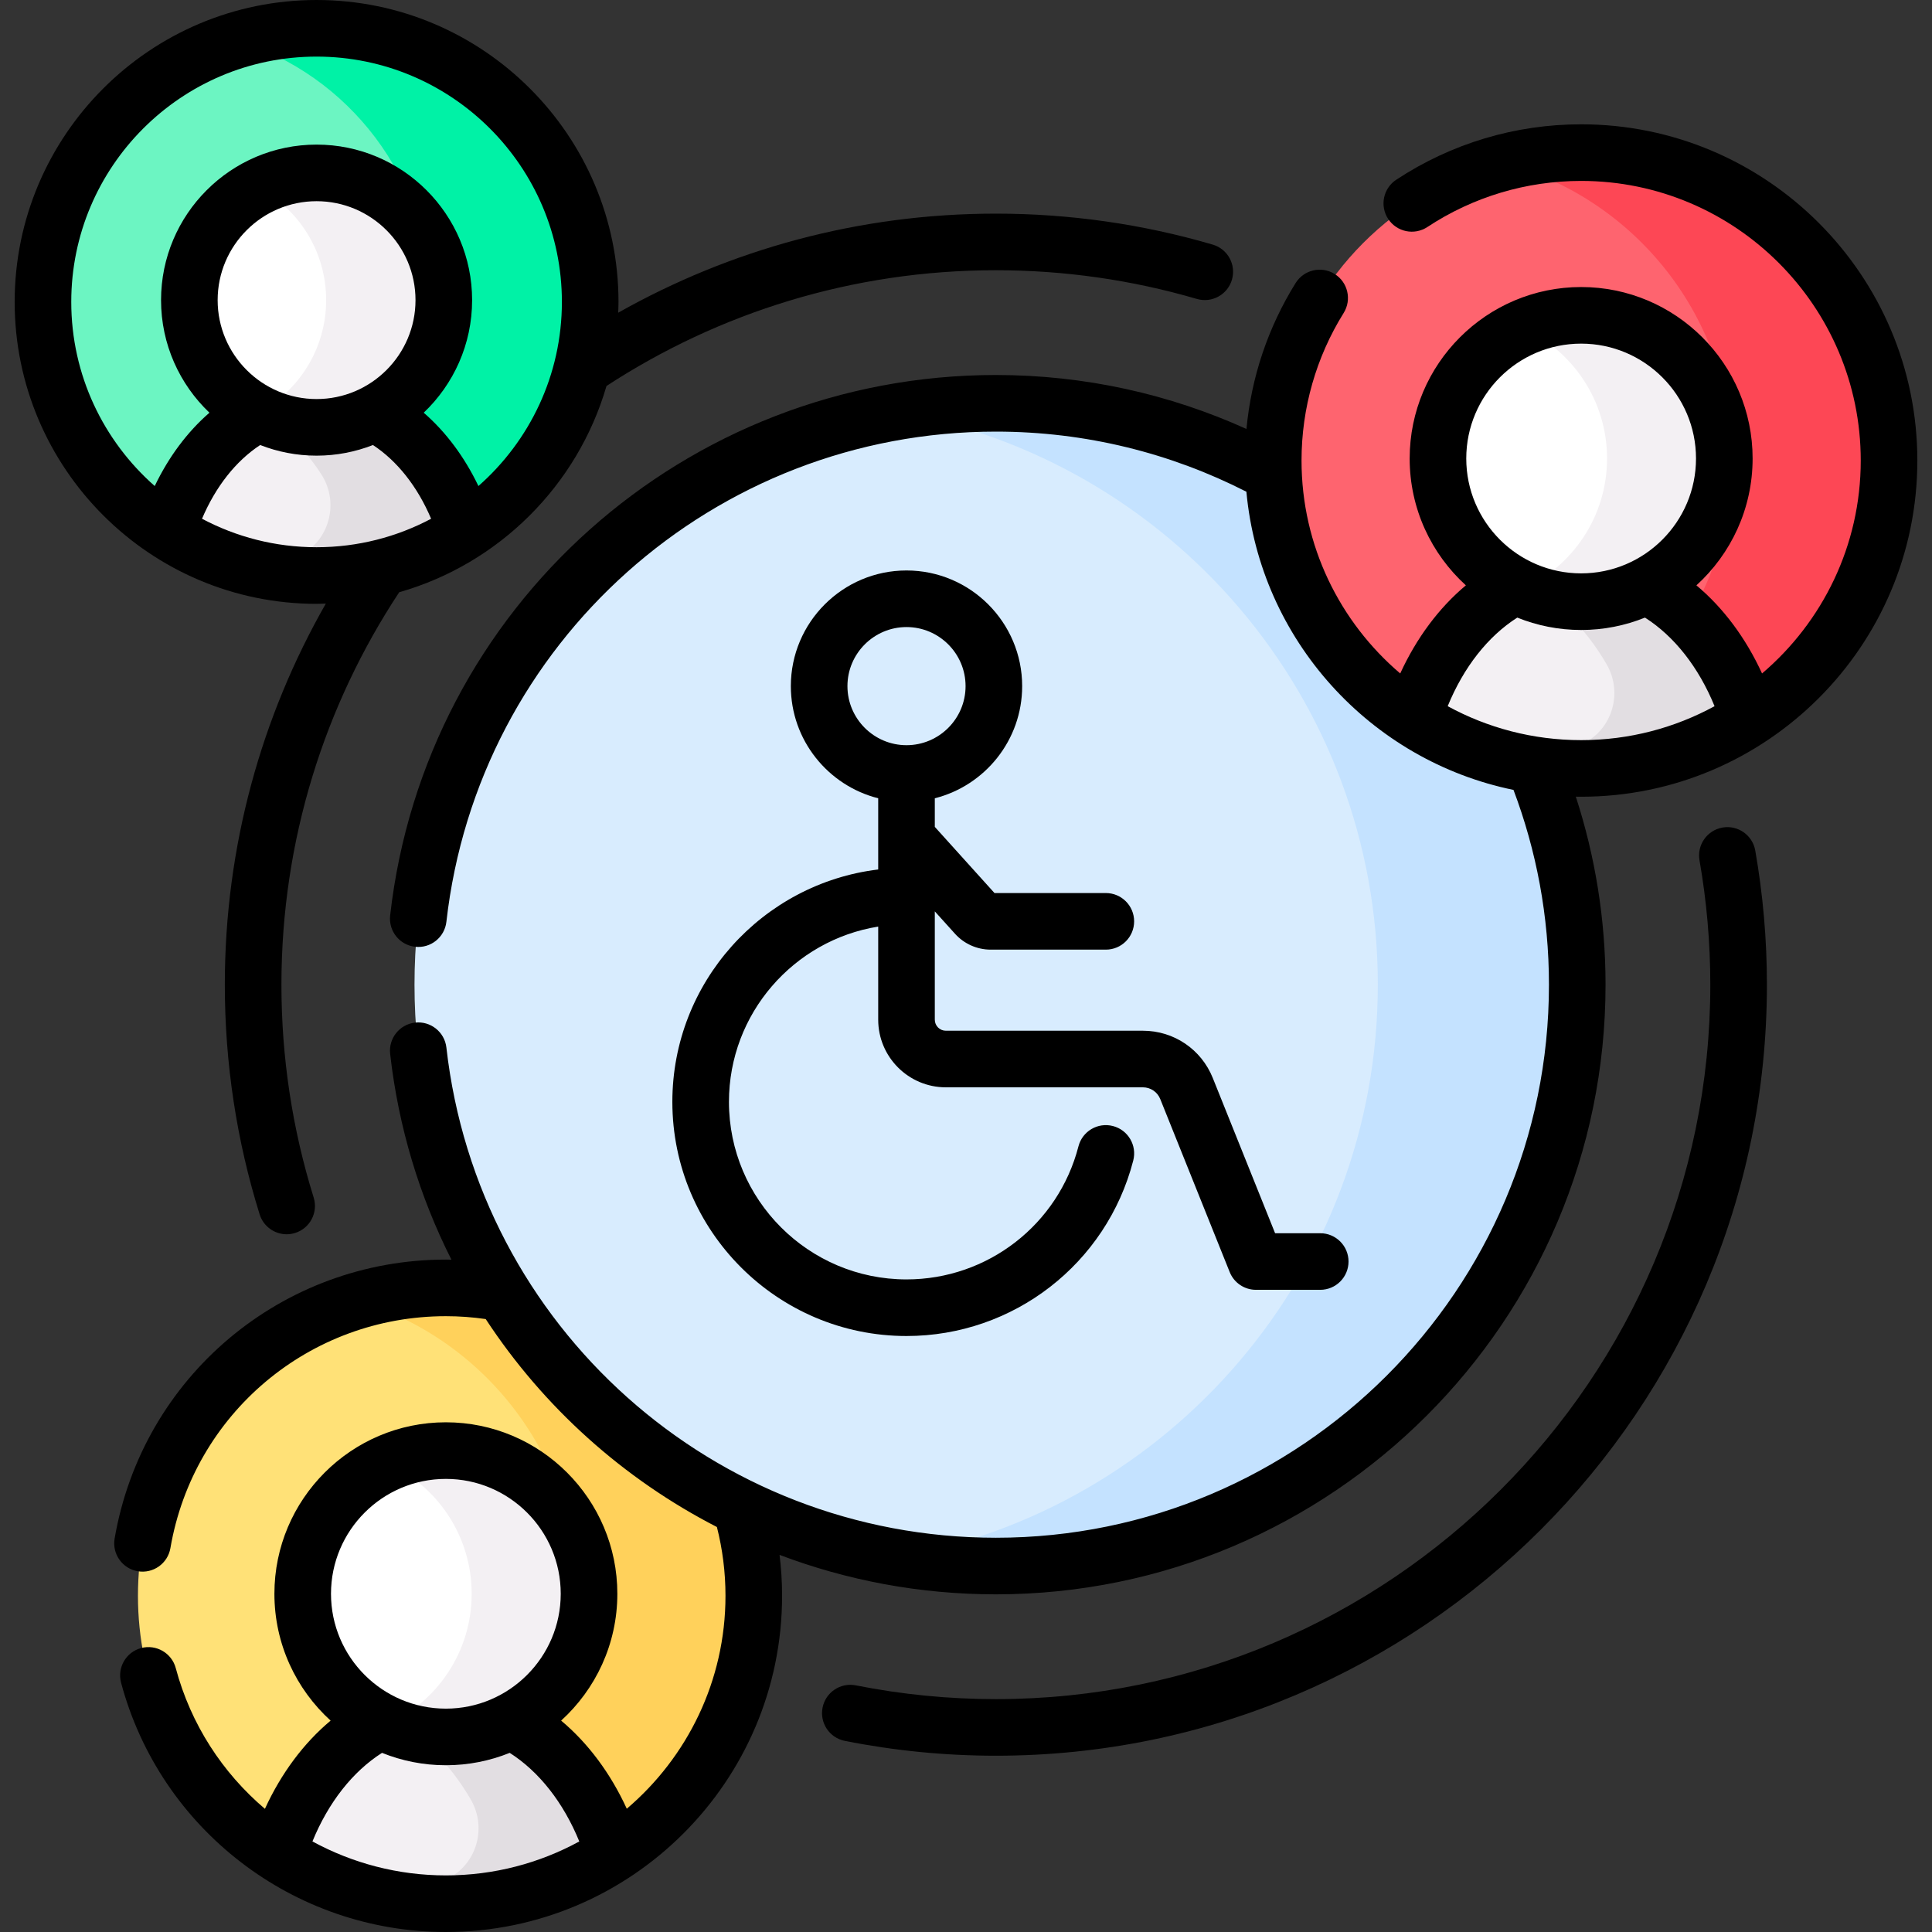 <svg id="Capa_1" enable-background="new 0 0 512 512" height="512" viewBox="0 0 512 512" width="512" xmlns="http://www.w3.org/2000/svg"><rect x="0" y="0" width="512" height="512" fill="#333333" stroke="none"/><g><g><path d="m133.333 342.733c-4.919-.926-9.987-1.431-15.175-1.431-45.066 0-81.599 36.533-81.599 81.599s36.533 81.599 81.599 81.599 81.599-36.533 81.599-81.599c0-8.163-1.214-16.041-3.445-23.478-25.911-12.673-47.736-32.404-62.979-56.69z" fill="#ffe177"/><path d="m133.333 342.733c-4.919-.926-9.987-1.431-15.175-1.431-8.127 0-15.97 1.205-23.379 3.417 33.669 10.054 58.22 41.244 58.22 78.182s-24.551 68.128-58.22 78.182c7.408 2.212 15.251 3.417 23.379 3.417 45.066 0 81.599-36.533 81.599-81.599 0-8.163-1.214-16.041-3.445-23.478-25.911-12.673-47.736-32.404-62.979-56.69z" fill="#ffd15b"/><g><g><path d="m118.158 504.5c16.423 0 31.7-4.869 44.501-13.217-5.249-16.947-15.902-30.239-29.165-36.112-4.666 2.19-9.851 3.45-15.336 3.45-5.486 0-10.671-1.26-15.336-3.45-13.263 5.873-23.916 19.165-29.165 36.112 12.801 8.348 28.079 13.217 44.501 13.217z" fill="#f3f0f3"/></g><g><path d="m133.495 455.172c-4.666 2.19-9.851 3.45-15.336 3.45-5.486 0-10.671-1.26-15.337-3.45-.166.073-.327.162-.492.238 9.022 4.141 16.81 11.722 22.469 21.547 4.503 7.818 1.227 17.895-7.108 21.348-4.898 2.029-10.037 3.595-15.36 4.645 5.121 1.01 10.411 1.55 15.829 1.55 16.422 0 31.7-4.869 44.501-13.217-5.251-16.947-15.904-30.239-29.166-36.111z" fill="#e2dee2"/></g><g><circle cx="118.158" cy="422.366" fill="#fff" r="37.943"/></g><g><path d="m118.158 384.423c-5.543 0-10.803 1.199-15.55 3.335 13.198 5.94 22.392 19.196 22.392 34.608s-9.194 28.668-22.392 34.608c4.747 2.136 10.007 3.335 15.55 3.335 20.955 0 37.943-16.988 37.943-37.943s-16.988-37.943-37.943-37.943z" fill="#f3f0f3"/></g></g></g><g><path d="m337.506 125.56c-21.867-11.911-46.938-18.68-73.59-18.68-85.09 0-154.069 68.979-154.069 154.069s68.979 154.069 154.069 154.069 154.069-68.979 154.069-154.069c0-20.614-4.059-40.277-11.404-58.248-38.033-5.816-67.409-37.893-69.075-77.141z" fill="#d8ecfe"/><path d="m337.506 125.56c-21.867-11.911-46.938-18.68-73.59-18.68-9.01 0-17.837.781-26.423 2.266 72.499 12.531 127.646 75.724 127.646 151.804s-55.148 139.27-127.647 151.802c8.586 1.484 17.413 2.266 26.423 2.266 85.09 0 154.069-68.979 154.069-154.069 0-20.614-4.059-40.277-11.404-58.248-38.032-5.816-67.408-37.893-69.074-77.141z" fill="#c4e2ff"/></g><g><g><circle cx="419.016" cy="122.043" fill="#fe646f" r="81.599"/></g><g><path d="m419.016 40.444c-7.192 0-14.164.939-20.808 2.687 34.986 9.2 60.792 41.039 60.792 78.912s-25.806 69.712-60.792 78.912c6.644 1.747 13.615 2.687 20.808 2.687 45.066 0 81.599-36.533 81.599-81.599s-36.533-81.599-81.599-81.599z" fill="#fd4755"/></g><g><g><path d="m419.016 203.642c16.423 0 31.7-4.869 44.501-13.217-5.249-16.947-15.902-30.239-29.165-36.112-4.666 2.19-9.851 3.451-15.336 3.451-5.486 0-10.671-1.26-15.336-3.451-13.263 5.873-23.916 19.165-29.165 36.112 12.801 8.348 28.079 13.217 44.501 13.217z" fill="#f3f0f3"/></g><g><path d="m434.353 154.314c-4.666 2.19-9.851 3.45-15.336 3.45-5.486 0-10.671-1.26-15.336-3.45-.142.063-.28.139-.421.203 9.051 4.133 16.864 11.727 22.537 21.576 4.505 7.822 1.229 17.901-7.111 21.355-4.919 2.037-10.079 3.608-15.427 4.657 5.099 1.001 10.365 1.536 15.758 1.536 16.423 0 31.7-4.869 44.501-13.217-5.25-16.945-15.903-30.237-29.165-36.11z" fill="#e2dee2"/></g><g><circle cx="419.016" cy="121.508" fill="#fff" r="37.943"/></g><g><path d="m419.016 83.565c-5.538 0-10.793 1.196-15.537 3.329 13.205 5.937 22.406 19.197 22.406 34.614s-9.201 28.677-22.406 34.614c4.743 2.133 9.999 3.329 15.537 3.329 20.955 0 37.942-16.988 37.942-37.943s-16.987-37.943-37.942-37.943z" fill="#f3f0f3"/></g></g></g><g><g><circle cx="83.896" cy="80.011" fill="#6cf5c2" r="72.511"/></g><g><path d="m83.896 7.5c-7.378 0-14.496 1.11-21.204 3.158 29.701 9.07 51.308 36.685 51.308 69.353s-21.607 60.284-51.308 69.353c6.708 2.048 13.825 3.158 21.204 3.158 40.047 0 72.511-32.464 72.511-72.511s-32.464-72.511-72.511-72.511z" fill="#00f2a6"/></g><g><g><path d="m83.896 152.522c14.594 0 28.169-4.327 39.545-11.745-4.664-15.06-14.131-26.871-25.916-32.09-4.146 1.946-8.754 3.066-13.628 3.066-4.875 0-9.483-1.12-13.628-3.066-11.786 5.219-21.252 17.03-25.916 32.09 11.374 7.419 24.95 11.745 39.543 11.745z" fill="#f3f0f3"/></g><g><path d="m97.524 108.688c-4.146 1.946-8.754 3.066-13.628 3.066-4.875 0-9.483-1.12-13.628-3.066-.691.306-1.373.639-2.047.99 6.629 3.446 12.44 9.013 16.958 16.064 5.185 8.093 1.631 18.892-7.377 22.245-3.099 1.153-6.298 2.101-9.58 2.827 5.048 1.116 10.292 1.709 15.676 1.709 14.594 0 28.169-4.327 39.545-11.745-4.666-15.06-14.133-26.872-25.919-32.09z" fill="#e2dee2"/></g><g><circle cx="83.896" cy="79.536" fill="#fff" r="33.717"/></g><g><path d="m83.896 45.819c-5.626 0-10.926 1.386-15.59 3.823 10.771 5.629 18.127 16.899 18.127 29.894s-7.356 24.265-18.127 29.894c4.663 2.437 9.963 3.823 15.59 3.823 18.621 0 33.717-15.095 33.717-33.717s-15.096-33.717-33.717-33.717z" fill="#f3f0f3"/></g></g></g><g><path d="m456.478 219.311c-4.08.716-6.808 4.604-6.091 8.683 1.899 10.828 2.863 21.916 2.863 32.955 0 104.399-84.936 189.335-189.335 189.335-12.45 0-24.936-1.227-37.107-3.646-4.071-.809-8.011 1.832-8.818 5.895-.807 4.062 1.832 8.011 5.895 8.818 13.133 2.609 26.602 3.933 40.031 3.933 112.671 0 204.335-91.664 204.335-204.335 0-11.906-1.039-23.865-3.09-35.547-.716-4.08-4.605-6.813-8.683-6.091z"/><path d="m178.181 292.003c0 34.217 27.837 62.054 62.054 62.054 28.315 0 53.025-19.126 60.09-46.511 1.035-4.011-1.377-8.102-5.388-9.136-4.017-1.04-8.102 1.378-9.136 5.388-5.356 20.76-24.094 35.259-45.566 35.259-25.945 0-47.054-21.108-47.054-47.054 0-23.393 17.161-42.846 39.554-46.449v24.673c0 9.884 8.041 17.925 17.925 17.925h52.22c2.036 0 3.843 1.222 4.602 3.111l18.403 45.847c1.141 2.843 3.896 4.706 6.96 4.706h17.031c4.143 0 7.5-3.357 7.5-7.5s-3.357-7.5-7.5-7.5h-11.96l-16.516-41.142c-3.055-7.607-10.325-12.522-18.521-12.522h-52.22c-1.612 0-2.925-1.312-2.925-2.925v-28.704l5.365 5.946c2.407 2.666 5.847 4.195 9.438 4.195h30.521c4.143 0 7.5-3.357 7.5-7.5s-3.357-7.5-7.5-7.5h-29.505l-15.819-17.533v-7.58c13.287-3.354 23.152-15.405 23.152-29.72 0-16.901-13.751-30.652-30.652-30.652s-30.652 13.751-30.652 30.652c0 14.314 9.865 26.365 23.152 29.72v18.868c-30.69 3.716-54.553 29.907-54.553 61.584zm46.401-110.172c0-8.631 7.021-15.652 15.652-15.652s15.652 7.021 15.652 15.652c0 8.63-7.021 15.651-15.652 15.651s-15.652-7.021-15.652-15.651z"/><path d="m419.016 32.944c-17.488 0-34.434 5.081-49.002 14.694-3.457 2.281-4.41 6.933-2.129 10.391 2.28 3.458 6.933 4.41 10.391 2.129 12.109-7.99 26.197-12.214 40.74-12.214 40.858 0 74.1 33.24 74.1 74.099 0 22.585-10.169 42.829-26.155 56.432-4.324-9.423-10.283-17.404-17.396-23.352 9.146-8.318 14.895-20.308 14.895-33.615 0-25.057-20.386-45.442-45.443-45.442s-45.442 20.386-45.442 45.442c0 13.307 5.75 25.297 14.895 33.615-7.113 5.948-13.072 13.929-17.397 23.352-15.986-13.602-26.155-33.847-26.155-56.432 0-13.857 3.861-27.38 11.168-39.107 2.189-3.516 1.115-8.142-2.4-10.332-3.515-2.188-8.14-1.114-10.332 2.4-7.311 11.737-11.744 24.967-13.032 38.676-20.269-9.176-42.748-14.301-66.405-14.301-82.282 0-151.293 61.574-160.525 143.227-.466 4.116 2.493 7.83 6.609 8.295 4.105.478 7.83-2.493 8.295-6.609 8.375-74.062 70.979-129.912 145.621-129.912 23.884 0 46.446 5.753 66.389 15.932 3.631 39.271 32.848 71.239 70.784 79.02 6.065 16.064 9.397 33.458 9.397 51.618 0 80.818-65.751 146.569-146.569 146.569-74.643 0-137.246-55.85-145.621-129.912-.465-4.116-4.194-7.076-8.295-6.609-4.116.465-7.075 4.179-6.609 8.295 2.207 19.515 7.835 37.878 16.236 54.532-.489-.008-.976-.022-1.467-.022-43.511 0-80.431 31.092-87.787 73.929-.701 4.082 2.04 7.96 6.122 8.661 4.083.702 7.961-2.04 8.661-6.122 6.117-35.617 36.819-61.468 73.004-61.468 3.585 0 7.109.265 10.559.762 15.3 23.334 36.446 42.349 61.266 55.11 1.481 5.833 2.274 11.938 2.274 18.226 0 22.586-10.169 42.83-26.156 56.433-4.325-9.424-10.284-17.404-17.397-23.352 9.145-8.318 14.895-20.308 14.895-33.615 0-25.058-20.386-45.443-45.442-45.443s-45.442 20.386-45.442 45.443c0 13.307 5.75 25.296 14.895 33.615-7.119 5.953-13.083 13.943-17.409 23.378-11.211-9.512-19.64-22.359-23.628-37.294-1.068-4.002-5.182-6.377-9.181-5.312-4.002 1.068-6.38 5.179-5.312 9.181 10.385 38.898 45.78 66.065 86.074 66.065 49.13 0 89.1-39.97 89.1-89.1 0-3.67-.232-7.286-.667-10.84 17.861 6.764 37.193 10.458 57.324 10.458 89.09 0 161.569-72.479 161.569-161.569 0-17.381-2.773-34.123-7.878-49.823.469.007.938.018 1.41.018 49.13 0 89.1-39.97 89.1-89.1-.001-49.13-39.97-89.1-89.1-89.1zm-300.858 358.979c16.786 0 30.442 13.657 30.442 30.443s-13.656 30.442-30.442 30.442-30.442-13.656-30.442-30.442 13.656-30.443 30.442-30.443zm0 105.077c-12.671 0-24.756-3.234-35.358-9 4.211-10.312 10.66-18.522 18.438-23.472 5.234 2.108 10.941 3.28 16.92 3.28s11.687-1.172 16.921-3.28c7.778 4.951 14.228 13.162 18.439 23.476-10.515 5.734-22.563 8.996-35.36 8.996zm300.858-405.935c16.786 0 30.443 13.656 30.443 30.442s-13.657 30.443-30.443 30.443-30.442-13.657-30.442-30.443 13.655-30.442 30.442-30.442zm0 105.078c-12.796 0-24.845-3.262-35.36-8.996 4.21-10.313 10.66-18.524 18.439-23.475 5.234 2.108 10.941 3.28 16.921 3.28 5.979 0 11.688-1.172 16.921-3.28 7.779 4.952 14.229 13.163 18.439 23.475-10.515 5.733-22.564 8.996-35.36 8.996z"/><path d="m86.347 159.96c-17.02 29.806-26.766 64.277-26.766 100.988 0 20.755 3.104 41.236 9.226 60.875 1.001 3.212 3.962 5.271 7.158 5.271.739 0 1.491-.11 2.233-.342 3.955-1.232 6.161-5.438 4.929-9.392-5.671-18.193-8.546-37.173-8.546-56.412 0-38.386 11.498-74.129 31.211-103.997 26.412-7.528 47.28-28.304 54.936-54.663 29.703-19.386 65.148-30.674 103.187-30.674 18.091 0 36.009 2.559 53.256 7.604 3.978 1.165 8.141-1.117 9.304-5.093s-1.117-8.141-5.093-9.304c-18.615-5.446-37.95-8.207-57.467-8.207-36.34 0-70.483 9.552-100.08 26.253.034-.95.073-1.899.073-2.857-.001-44.117-35.893-80.01-80.012-80.01s-80.011 35.893-80.011 80.011 35.894 80.012 80.012 80.012c.822-.001 1.634-.038 2.45-.063zm-45.342-31.155c-13.548-11.923-22.12-29.372-22.12-48.795 0-35.846 29.164-65.01 65.011-65.01s65.011 29.164 65.011 65.011c0 19.423-8.573 36.872-22.12 48.795-3.703-7.739-8.648-14.358-14.498-19.434 7.891-7.513 12.825-18.106 12.825-29.835 0-22.727-18.49-41.217-41.217-41.217-22.728 0-41.218 18.49-41.218 41.217 0 11.729 4.933 22.322 12.825 29.835-5.851 5.076-10.796 11.695-14.499 19.433zm69.108-49.269c0 14.456-11.761 26.217-26.217 26.217s-26.217-11.761-26.217-26.217 11.761-26.217 26.217-26.217 26.217 11.761 26.217 26.217zm-41.158 38.402c4.636 1.81 9.672 2.815 14.941 2.815s10.304-1.005 14.94-2.814c6.433 4.214 11.805 11.019 15.417 19.536-9.068 4.81-19.397 7.547-30.357 7.547s-21.289-2.737-30.358-7.548c3.613-8.517 8.985-15.322 15.417-19.536z"/></g></g></svg>